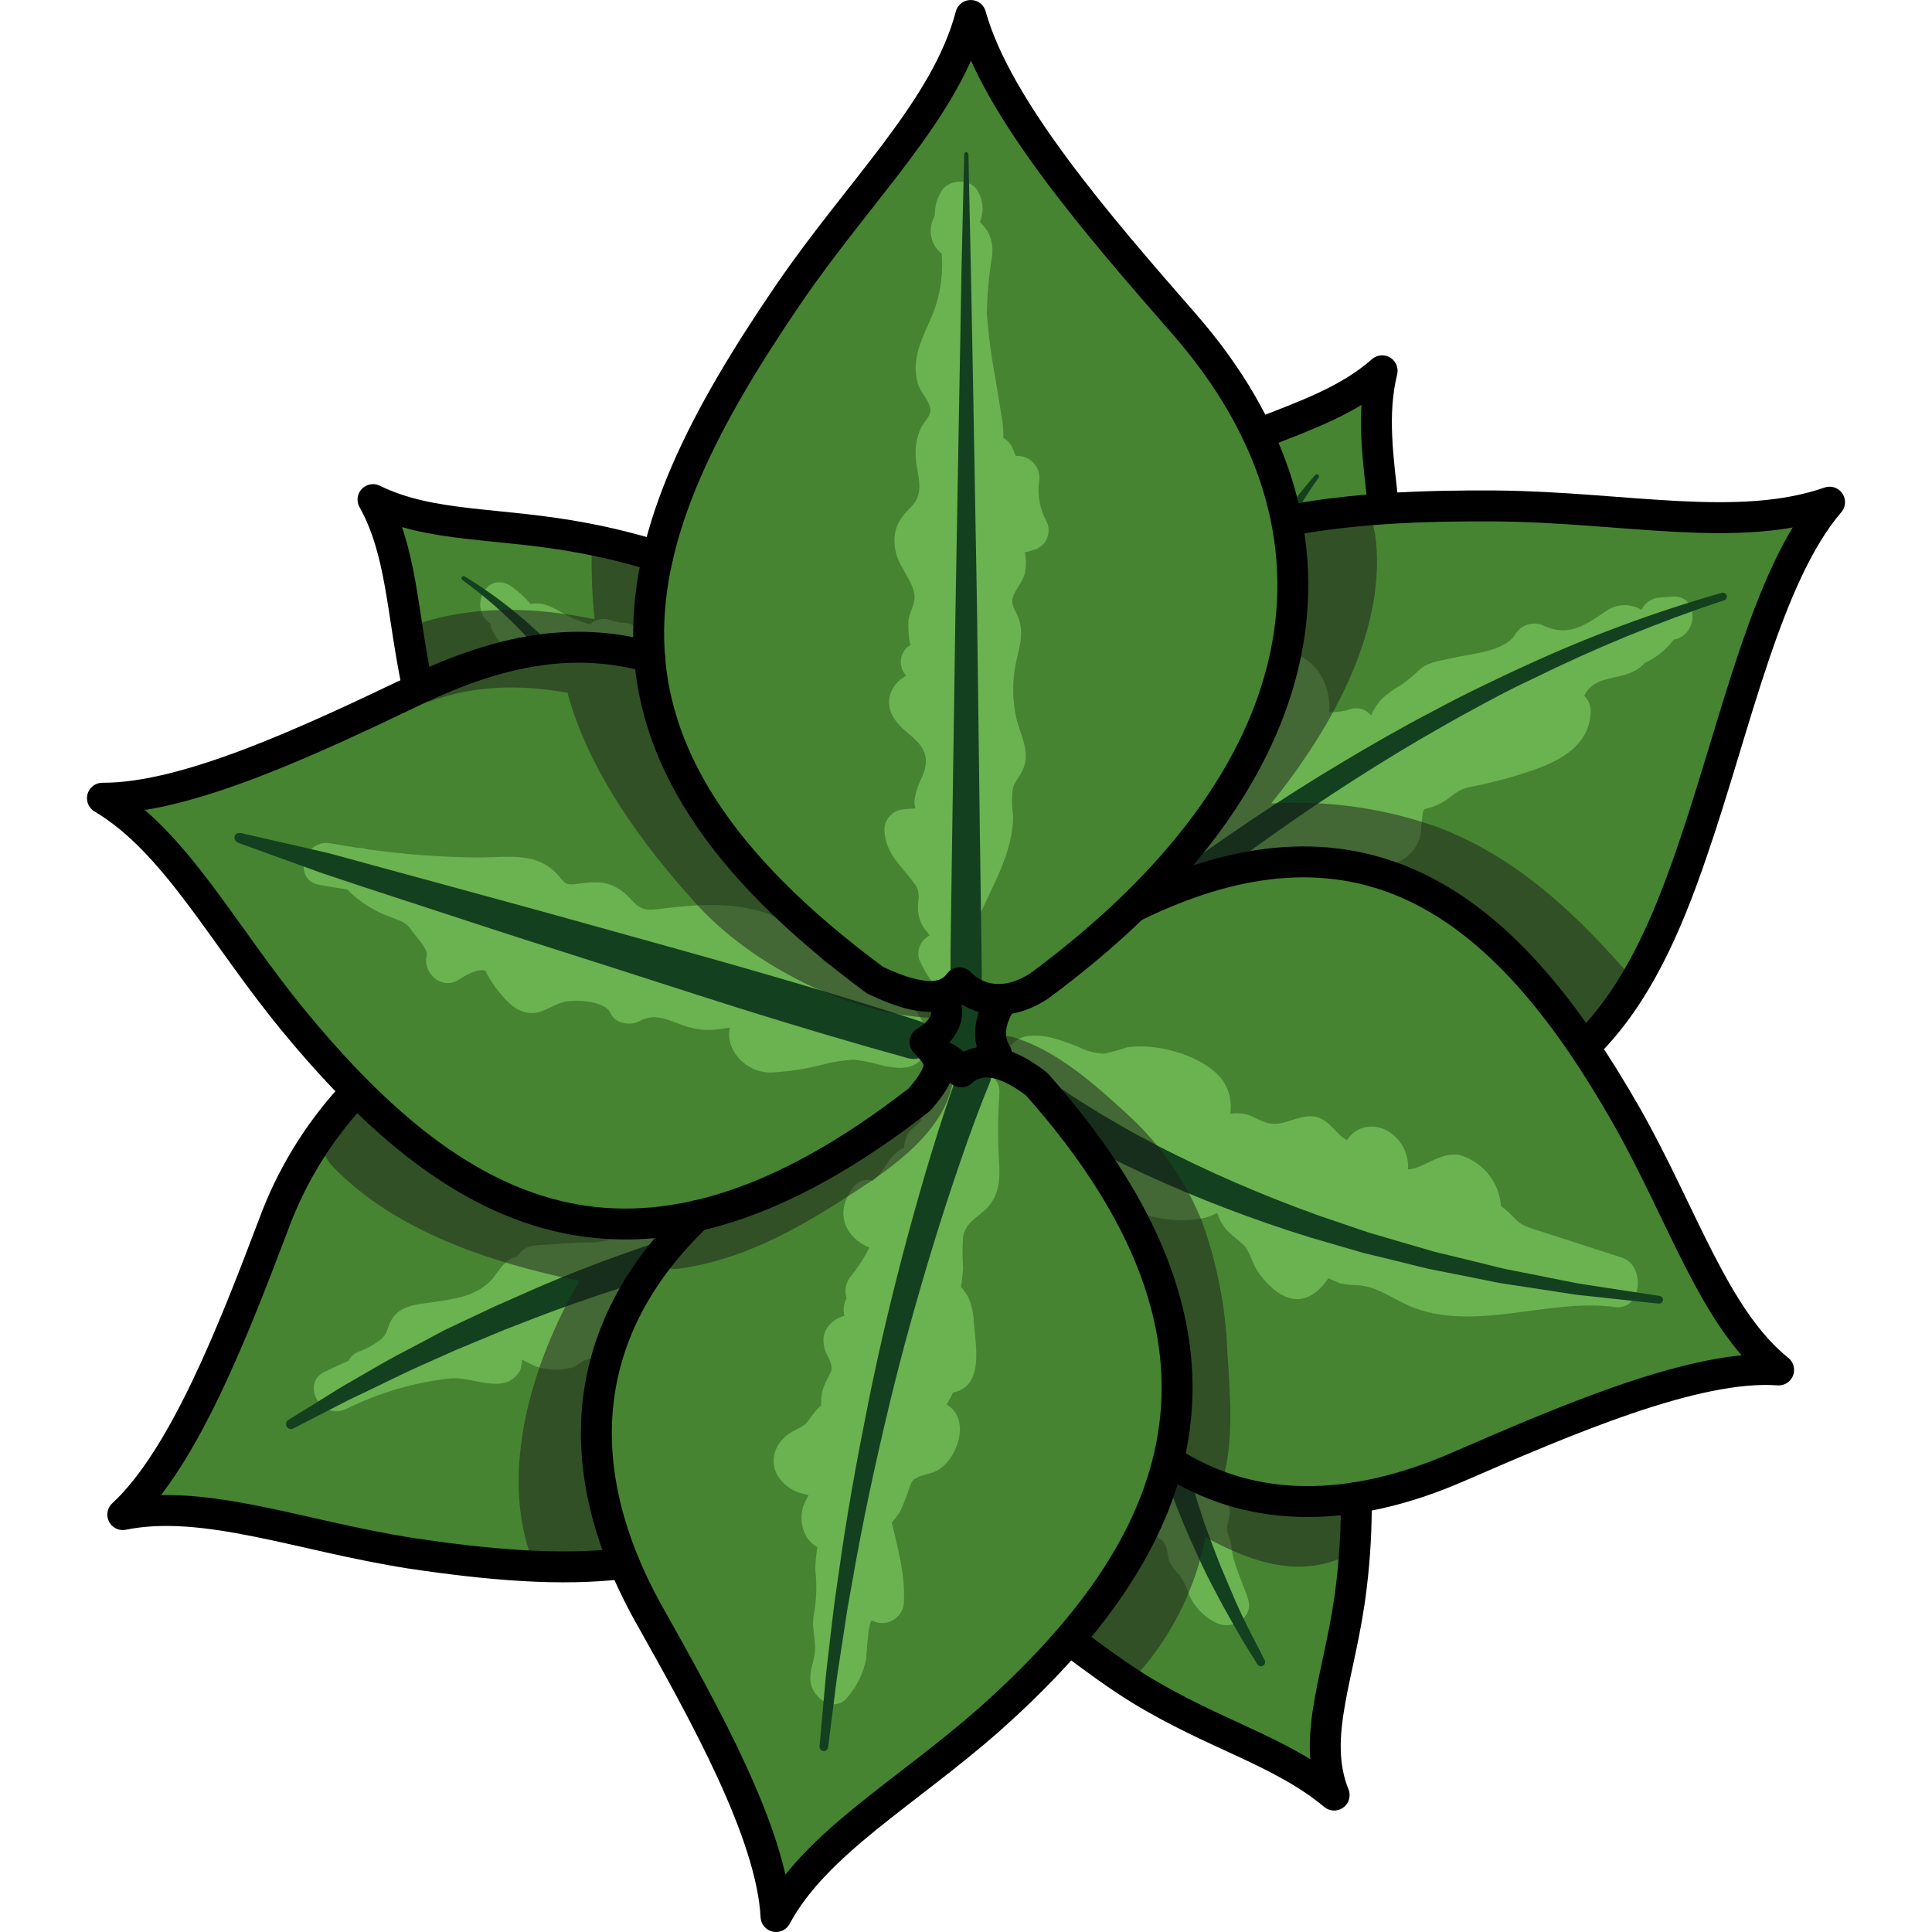 <svg width="100px" height="100px" viewBox="0 0 100 100" version="1.1" xmlns="http://www.w3.org/2000/svg" xml:space="preserve" style="fill-rule:evenodd;clip-rule:evenodd;stroke-linecap:round;stroke-linejoin:round;"><g id="svg_rdy"><path d="M55.47,84.937L60.406,88.234L68.402,92.669L68.746,88.803L69.84,83.106L70.229,77.53L76.931,75.322L83.765,72.586L89.418,71.064L91.818,71.064L88.757,66.661L83.669,56.794L81.939,53.998L85.66,48.974L89.418,38.839L92.418,29.833L94.157,26.188L89.418,26.801L83.028,26.504L73.482,26.004L71.607,25.863L71.31,22.767L71.27,19.462L68.045,21.324L65.145,22.486L58.511,14.053L54.557,8.573L50.054,1.586L47.803,5.609L42.126,13.452L36.121,22.767L34.086,28.808L28.497,27.574L23.057,26.937L19.656,26.004L21.635,35.486L14.825,38.839L9.609,40.702L6.111,41.407L10.222,46.447L14.825,52.844L18.001,57.019L14.825,62.271L12.361,68.104L9.613,73.984L7.349,77.73L11.195,78.471L16.275,79.393L21.975,80.414L27.059,80.947L31.866,80.947L36.698,89.208L39.466,95.601L40.183,98.862L44.638,94.267L50.487,89.668L55.47,84.937Z" style="fill:#468432;fill-rule:nonzero;"/><circle id="stem" cx="50.014" cy="53.357" r="1.675" style="fill:#13411f;"/><path d="M86.542,30.879L85.969,30.927C85.574,30.929 85.208,31.139 85.007,31.48C85.007,31.508 84.975,31.536 84.963,31.564C84.382,31.213 83.642,31.248 83.096,31.652C82.099,32.329 81.229,32.966 79.968,32.417C79.436,32.125 78.76,32.302 78.441,32.818C77.896,33.739 76.138,33.831 75.192,34.056C74.635,34.192 73.962,34.24 73.51,34.629C73.203,34.934 72.869,35.212 72.512,35.458C72.156,35.658 71.824,35.898 71.523,36.175C71.291,36.43 71.101,36.721 70.962,37.036C70.704,36.707 70.264,36.577 69.868,36.712C69.524,36.827 69.161,36.876 68.799,36.856C68.919,35.394 67.997,33.783 66.427,33.771C65.562,37.557 63.394,41.014 61.279,44.211C60.346,45.617 59.228,46.579 58.002,47.64C58.255,47.504 58.507,47.36 58.759,47.24C61.648,45.774 65.646,44.331 68.983,44.94L69.199,44.748C69.56,44.399 69.684,44.171 70.169,44.251C70.97,44.383 71.451,44.968 72.352,44.62C72.99,44.351 73.446,43.77 73.554,43.085C73.562,42.728 73.596,42.372 73.654,42.02C73.742,41.812 73.722,41.916 74.119,41.771C74.465,41.65 74.789,41.474 75.08,41.251C75.407,40.956 75.814,40.765 76.25,40.702C77.299,40.493 78.332,40.213 79.343,39.865C80.809,39.356 82.291,38.555 82.335,36.812C82.334,36.511 82.213,36.222 81.999,36.011C82.507,34.957 83.729,35.21 84.639,34.709C84.826,34.6 84.997,34.465 85.147,34.308C85.734,34.037 86.243,33.624 86.63,33.106C87.956,32.87 87.932,30.755 86.542,30.879Z" style="fill:#6bb251;fill-rule:nonzero;"/><path d="M54.136,26.929C53.816,26.313 53.693,25.614 53.784,24.926C53.795,24.861 53.801,24.796 53.801,24.73C53.801,24.108 53.289,23.597 52.667,23.597C52.639,23.597 52.61,23.598 52.582,23.6C52.534,23.501 52.49,23.397 52.45,23.287C52.362,23.024 52.177,22.803 51.933,22.67C51.943,22.255 51.905,21.84 51.821,21.433L51.52,19.578C51.31,18.469 51.163,17.35 51.08,16.225C51.096,15.227 51.187,14.232 51.352,13.248C51.415,12.784 51.319,12.312 51.08,11.91C50.968,11.763 50.847,11.623 50.719,11.489C50.768,11.359 50.807,11.225 50.835,11.089C50.905,10.684 50.828,10.268 50.619,9.915C50.282,9.202 49.073,9.266 48.716,9.915C48.491,10.29 48.376,10.72 48.384,11.157C48.343,11.237 48.307,11.321 48.275,11.405C48.154,11.706 48.137,12.039 48.227,12.351C48.308,12.66 48.49,12.934 48.744,13.128C48.815,14.038 48.711,14.954 48.436,15.824C48.135,16.749 47.582,17.591 47.438,18.556C47.36,19.012 47.392,19.481 47.53,19.922C47.666,20.323 48.079,20.723 48.151,21.124C48.223,21.525 47.831,21.801 47.658,22.17C47.474,22.579 47.382,23.023 47.39,23.472C47.39,24.473 47.959,25.439 47.166,26.228C46.517,26.873 46.192,27.43 46.324,28.359C46.457,29.289 47.126,29.853 47.314,30.671C47.434,31.163 47.11,31.592 47.025,32.077C46.997,32.245 47.025,33.427 47.162,33.363C46.83,33.539 46.622,33.885 46.622,34.261C46.622,34.523 46.724,34.776 46.905,34.965L46.665,35.129C46.393,35.33 46.188,35.61 46.08,35.931C45.832,36.76 46.348,37.409 46.977,37.934C47.811,38.611 48.179,39.135 47.739,40.189C47.542,40.566 47.407,40.972 47.338,41.391C47.326,41.544 47.339,41.699 47.378,41.848C47.109,41.85 46.841,41.876 46.577,41.924C46.115,42.042 45.786,42.457 45.776,42.933C45.808,44.171 46.633,44.78 47.334,45.738C47.414,45.841 47.477,45.956 47.522,46.078C47.52,46.103 47.52,46.129 47.522,46.154C47.598,46.471 47.486,46.747 47.522,47.188C47.549,47.451 47.63,47.706 47.759,47.937C47.852,48.077 47.955,48.211 48.067,48.337C48.081,48.368 48.097,48.397 48.115,48.426C47.671,48.643 47.44,49.149 47.566,49.627C47.817,50.205 48.148,50.744 48.548,51.23C48.897,50.977 49.319,50.846 49.75,50.857C49.996,50.856 50.241,50.895 50.475,50.973C50.602,50.62 50.521,50.224 50.266,49.948C50.202,49.872 50.138,49.796 50.078,49.712C50.524,49.236 50.66,48.545 50.427,47.937C50.469,47.873 50.506,47.806 50.539,47.737C51.292,45.982 52.486,44.087 52.434,42.152C52.36,41.696 52.36,41.23 52.434,40.774C52.542,40.409 52.834,40.133 52.967,39.78C53.335,38.875 52.814,38.07 52.61,37.193C52.386,36.205 52.386,35.18 52.61,34.192C52.79,33.391 53.011,32.726 52.686,31.913C52.526,31.512 52.285,31.28 52.446,30.855C52.606,30.43 52.946,30.13 53.047,29.653C53.119,29.304 53.119,28.944 53.047,28.595C53.175,28.563 53.307,28.523 53.447,28.479C53.929,28.376 54.277,27.946 54.277,27.453C54.277,27.269 54.228,27.088 54.136,26.929Z" style="fill:#6bb251;fill-rule:nonzero;"/><path d="M50.367,55.56C50.21,55.214 49.863,54.99 49.483,54.99C49.264,54.99 49.052,55.064 48.88,55.2C48.32,55.583 47.91,56.15 47.723,56.802C47.653,57.049 47.612,57.303 47.598,57.559C47.494,57.748 47.526,57.88 47.69,57.96C47.618,58.168 47.138,58.425 47.001,58.669C46.881,58.905 46.808,59.162 46.789,59.426C46.652,59.464 46.527,59.536 46.425,59.635C45.868,60.087 45.74,60.7 45.167,61.113C44.787,60.989 44.369,61.138 44.153,61.473C43.128,62.836 43.821,64.101 45.006,64.574C44.736,65.098 44.414,65.593 44.045,66.052C43.779,66.369 43.694,66.801 43.821,67.194C43.668,67.471 43.627,67.797 43.708,68.104C43.579,68.139 43.453,68.19 43.336,68.256C42.979,68.439 42.721,68.773 42.635,69.165C42.589,69.542 42.674,69.924 42.875,70.247C43.164,70.876 43.063,70.896 42.775,71.469C42.568,71.858 42.473,72.298 42.503,72.739C42.293,72.929 42.108,73.144 41.95,73.38C41.625,73.856 41.505,73.824 41.004,74.105C40.119,74.593 39.702,75.675 40.363,76.544C40.661,76.935 41.087,77.208 41.565,77.318C41.663,77.336 41.759,77.36 41.854,77.39C41.749,77.575 41.655,77.766 41.573,77.963C41.41,78.498 41.475,79.079 41.753,79.565C41.898,79.779 42.088,79.958 42.31,80.09C42.239,80.474 42.203,80.864 42.202,81.256C42.285,82.005 42.264,82.763 42.138,83.507C41.994,84.192 42.19,84.661 42.19,85.31C42.19,85.959 41.858,86.435 41.962,87.096C42.094,87.93 43.216,88.699 43.885,87.825C44.352,87.276 44.676,86.62 44.826,85.915C44.85,85.77 44.938,83.775 45.147,83.884C45.306,83.966 45.484,84.009 45.663,84.009C46.281,84.009 46.789,83.501 46.789,82.883C46.789,82.88 46.789,82.877 46.789,82.874C46.841,81.404 46.473,80.166 46.156,78.8C46.317,78.625 46.462,78.436 46.589,78.235C46.757,77.877 46.903,77.509 47.025,77.133C47.202,76.681 47.158,76.644 47.494,76.468C47.831,76.292 48.219,76.288 48.548,76.092C49.581,75.475 50.266,73.436 48.996,72.699C49.122,72.499 49.234,72.292 49.333,72.078C49.421,72.058 49.508,72.033 49.593,72.001C49.93,71.876 50.2,71.616 50.339,71.284C50.691,70.483 50.471,69.281 50.403,68.444C50.392,68.012 50.302,67.586 50.138,67.186C50.026,66.978 49.892,66.784 49.738,66.605C49.795,66.277 49.833,65.945 49.85,65.612C49.81,65.078 49.81,64.543 49.85,64.009C50.022,63.124 50.815,62.96 51.296,62.275C51.777,61.59 51.765,60.74 51.697,59.899C51.641,58.796 51.652,57.691 51.729,56.59C51.801,55.781 51.02,55.416 50.367,55.56Z" style="fill:#6bb251;fill-rule:nonzero;"/><path d="M64.592,82.746C64.288,81.812 63.827,80.987 63.735,80.014C63.711,79.769 63.515,79.329 63.511,79.164C63.511,78.824 63.707,78.495 63.651,78.119C63.623,77.954 63.322,77.47 63.274,77.542C63.282,77.391 63.301,77.241 63.33,77.093C62.593,76.861 61.868,76.588 61.147,76.292C60.997,76.685 60.813,77.064 60.598,77.426C60.254,77.992 59.881,78.54 59.48,79.068C59.57,79.258 59.708,79.421 59.881,79.541C60.173,79.741 60.181,79.701 60.318,79.966C60.454,80.23 60.418,80.615 60.566,80.911C60.704,81.137 60.866,81.346 61.051,81.536C61.261,81.823 61.42,82.144 61.52,82.485C61.795,83.146 62.302,83.683 62.946,83.996C63.791,84.416 64.921,83.727 64.592,82.746Z" style="fill:#6bb251;fill-rule:nonzero;"/><path d="M31.678,69.986C32.375,67.406 33.865,64.778 36.085,63.224C35.512,63.184 34.939,63.172 34.398,63.156C33.777,63.082 33.148,63.14 32.551,63.328C32.115,63.513 31.947,63.921 31.562,64.129C31.109,64.378 30.312,64.286 29.799,64.322L27.736,64.458C27.339,64.474 26.976,64.692 26.775,65.035L26.671,65.063C26.487,65.12 26.319,65.217 26.178,65.347C25.841,65.632 25.649,66.056 25.333,66.357C24.531,67.114 23.462,67.246 22.416,67.398C21.615,67.519 20.721,67.535 20.261,68.32C20.069,68.648 20.056,68.993 19.784,69.269C19.417,69.572 18.999,69.808 18.55,69.966C18.33,70.055 18.15,70.222 18.045,70.435C17.621,70.615 17.204,70.808 16.808,71C15.518,71.629 16.647,73.552 17.929,72.923C19.622,72.082 21.45,71.548 23.329,71.344C24.475,71.232 26.17,72.286 26.935,70.908C26.935,70.908 27.007,70.603 27.023,70.371C27.283,70.515 27.7,70.715 27.764,70.736C28.374,70.945 29.035,70.955 29.651,70.764C29.923,70.671 30.108,70.455 30.364,70.363C30.621,70.271 31.009,70.363 31.31,70.255C31.418,70.221 31.523,70.177 31.622,70.123C31.658,70.075 31.666,70.03 31.678,69.986Z" style="fill:#6bb251;fill-rule:nonzero;"/><path d="M47.662,52.708C46.905,51.39 44.958,50.425 43.544,50.06C43.192,49.968 42.927,49.996 42.663,49.772C42.4,49.49 42.158,49.19 41.938,48.874C41.362,48.187 40.626,47.652 39.794,47.316C37.98,46.623 35.832,46.831 33.954,47.068C32.924,47.196 32.88,46.627 32.159,46.098C31.438,45.569 30.713,45.625 29.887,45.75C29.21,45.854 29.242,45.677 28.818,45.225C28.545,44.932 28.208,44.707 27.832,44.568C26.871,44.211 25.725,44.395 24.724,44.383C22.795,44.366 20.869,44.221 18.959,43.951C18.832,43.898 18.695,43.877 18.558,43.891C18.077,43.819 17.597,43.738 17.116,43.654C15.718,43.398 15.113,45.541 16.523,45.798C17.004,45.886 17.485,45.966 17.969,46.038C18.621,46.694 19.414,47.192 20.289,47.492C20.794,47.692 21.038,47.737 21.326,48.189C21.515,48.482 22.172,49.107 22.084,49.467C21.863,50.373 22.885,51.262 23.718,50.721C24.039,50.521 24.76,50.072 25.168,50.264C25.04,50.204 25.569,51.006 25.637,51.102C26.038,51.602 26.506,52.215 27.151,52.388C28.037,52.616 28.529,51.963 29.327,51.835C29.923,51.743 31.33,51.815 31.602,52.444C31.846,53.005 32.652,53.105 33.124,52.844C34.01,52.36 34.763,52.916 35.628,53.157C36,53.266 36.386,53.319 36.774,53.313C37.109,53.289 37.442,53.246 37.771,53.185L37.747,53.389C37.718,53.738 37.795,54.087 37.968,54.391C38.374,55.107 39.148,55.541 39.971,55.512C40.874,55.456 41.77,55.314 42.647,55.088C43.154,54.956 43.674,54.876 44.197,54.847C44.72,54.909 45.236,55.016 45.74,55.168C46.38,55.296 47.138,55.4 47.642,54.879C48.147,54.359 48.027,53.333 47.662,52.708Z" style="fill:#6bb251;fill-rule:nonzero;"/><path d="M27.912,33.483L27.784,33.591C27.92,33.671 28.061,33.747 28.205,33.819C29.07,33.773 29.936,33.773 30.801,33.819C31.785,33.822 32.765,33.957 33.713,34.22C33.751,33.997 33.714,33.767 33.609,33.567C33.497,33.343 33.385,33.118 33.277,32.894C33.065,32.447 32.591,32.18 32.099,32.233L31.67,32.121C31.287,31.948 30.835,32.03 30.536,32.325C30.26,32.237 29.984,32.137 29.735,32.037C29.138,31.808 28.533,31.272 27.856,31.235C27.722,31.227 27.587,31.237 27.456,31.264C27.138,30.878 26.762,30.544 26.342,30.274C25.052,29.593 24.223,31.648 25.473,32.329C25.18,32.173 25.717,33.066 25.821,33.186C26.001,33.396 26.225,33.561 26.478,33.671C26.957,33.858 27.498,33.787 27.912,33.483Z" style="fill:#6bb251;fill-rule:nonzero;"/><path d="M83.95,65.095L79.367,63.613C78.638,63.376 78.613,63.268 78.109,62.771C77.976,62.647 77.835,62.531 77.688,62.423C77.688,62.335 77.668,62.247 77.656,62.154C77.478,61.033 76.664,60.111 75.573,59.795C74.587,59.567 73.722,60.476 72.877,60.532C72.937,59.714 72.518,58.931 71.803,58.529C71.385,58.285 70.877,58.244 70.425,58.417C70.134,58.538 69.887,58.746 69.72,59.014C69.171,58.749 68.827,57.96 68.118,57.812C67.256,57.624 66.539,58.301 65.714,58.148C65.237,58.06 64.841,57.72 64.344,57.648C64.122,57.612 63.896,57.612 63.675,57.648C63.779,57.001 63.611,56.339 63.21,55.821C62.189,54.579 59.757,53.962 58.319,54.218C57.925,54.35 57.524,54.457 57.117,54.539C56.651,54.513 56.197,54.389 55.783,54.174C54.913,53.838 54.096,53.509 53.159,53.63C52.837,53.685 52.544,53.853 52.334,54.102C52,54.096 51.666,54.118 51.336,54.17C51.917,54.635 52.622,54.972 53.171,55.472C53.808,56.087 54.381,56.765 54.881,57.495C56.025,59.141 57.052,60.866 57.954,62.655C58.535,62.779 59.128,62.872 59.697,62.98C60.579,63.202 61.5,63.218 62.389,63.028C62.597,62.963 62.799,62.881 62.994,62.783C63.009,62.82 63.028,62.855 63.05,62.888C63.095,63.052 63.167,63.207 63.262,63.348C63.551,63.869 64.228,64.238 64.464,64.55C64.7,64.863 64.833,65.391 65.065,65.752C65.309,66.128 65.607,66.465 65.95,66.753C67.064,67.647 68.025,67.238 68.755,66.161L68.815,66.185C68.999,66.273 69.187,66.353 69.375,66.429C69.676,66.488 69.982,66.518 70.289,66.521C71.17,66.597 71.763,67.006 72.556,67.41C75.99,69.165 80,67.142 83.629,67.659C84.995,67.803 85.183,65.492 83.95,65.095Z" style="fill:#6bb251;fill-rule:nonzero;"/><g id="halm"><path d="M89.374,30.819C89.343,30.715 89.234,30.654 89.129,30.683C85.666,31.667 82.284,32.92 79.014,34.428C78.213,34.789 77.388,35.189 76.578,35.578C75.769,35.967 74.976,36.379 74.175,36.808C72.572,37.641 71.018,38.535 69.476,39.456C66.387,41.299 63.398,43.314 60.498,45.441C59.809,45.946 59.127,46.459 58.451,46.979C59.175,46.823 59.908,46.713 60.646,46.651C60.988,46.305 61.454,46.109 61.94,46.106C64.564,44.103 67.264,42.172 70.052,40.389C71.551,39.428 73.073,38.499 74.623,37.625C75.393,37.177 76.178,36.76 76.959,36.335C77.74,35.911 78.537,35.506 79.339,35.133C82.536,33.556 85.838,32.2 89.222,31.075C89.315,31.057 89.383,30.974 89.383,30.879C89.383,30.858 89.38,30.838 89.374,30.819Z" style="fill:#13411f;fill-rule:nonzero;"/><path d="M50.026,51.05C50.303,51.046 50.577,51.106 50.827,51.226L50.803,49.115L50.719,43.238L50.571,31.488L50.363,19.738L50.25,13.861L50.126,7.988C50.126,7.928 50.078,7.878 50.018,7.876C49.956,7.876 49.906,7.927 49.906,7.988L49.77,13.861L49.665,19.738L49.457,31.488L49.285,43.238L49.201,49.115L49.201,51.258C49.459,51.134 49.74,51.063 50.026,51.05Z" style="fill:#13411f;fill-rule:nonzero;"/><path d="M35.071,63.957C32.74,64.69 30.444,65.532 28.201,66.481C27.62,66.725 27.047,66.986 26.474,67.238L25.609,67.619L24.76,68.019L23.061,68.821L21.395,69.706C20.838,69.998 20.281,70.287 19.74,70.599L18.122,71.533C17.573,71.837 17.052,72.186 16.519,72.51L14.917,73.5C14.846,73.547 14.803,73.627 14.803,73.712C14.803,73.853 14.919,73.969 15.06,73.969C15.098,73.969 15.135,73.961 15.169,73.944L16.828,73.091C17.384,72.811 17.925,72.51 18.494,72.25C19.62,71.725 20.721,71.152 21.863,70.647L23.562,69.89L25.276,69.177L26.134,68.821L27.003,68.484C27.58,68.264 28.153,68.035 28.738,67.823C30.272,67.262 31.822,66.745 33.377,66.257C33.75,65.366 34.331,64.578 35.071,63.957Z" style="fill:#13411f;fill-rule:nonzero;"/><path d="M50.258,55.284L50.206,55.256C50.114,55.236 50.106,55.22 50.206,55.256L49.978,55.192C49.818,55.14 49.862,55.168 50.006,55.192C49.916,55.182 49.826,55.166 49.738,55.144C49.712,55.19 49.689,55.239 49.669,55.288C48.632,58.148 47.787,61.005 47.001,63.905C46.216,66.806 45.523,69.714 44.934,72.65C44.345,75.587 43.809,78.519 43.404,81.48L43.244,82.59C43.192,82.958 43.144,83.331 43.1,83.699L42.839,85.927C42.747,86.668 42.687,87.413 42.619,88.158L42.418,90.389C42.407,90.51 42.495,90.619 42.615,90.634C42.624,90.635 42.634,90.636 42.644,90.636C42.756,90.636 42.852,90.549 42.863,90.437L43.144,88.222C43.236,87.481 43.32,86.744 43.444,86.011L43.781,83.803C43.833,83.435 43.897,83.07 43.965,82.702L44.161,81.604C44.67,78.676 45.303,75.767 45.992,72.879C46.681,69.99 47.482,67.126 48.351,64.29C48.784,62.872 49.249,61.461 49.73,60.059C50.21,58.657 50.727,57.255 51.276,55.921L51.276,55.897L51.276,55.869C51.315,55.756 51.332,55.636 51.324,55.516C50.953,55.619 50.554,55.532 50.258,55.284Z" style="fill:#13411f;fill-rule:nonzero;"/><path d="M85.901,67.078L83.641,66.733L82.511,66.561C82.139,66.497 81.758,66.453 81.386,66.373L79.15,65.928L78.033,65.708C77.656,65.636 77.291,65.532 76.923,65.443L74.7,64.899C74.515,64.855 74.331,64.815 74.147,64.762L73.602,64.602L72.508,64.286L71.419,63.965L70.87,63.805L70.333,63.625L68.198,62.896C65.353,61.875 62.578,60.67 59.889,59.29C59.228,58.93 58.555,58.593 57.914,58.204L56.941,57.64L55.987,57.043L55.514,56.742L55.05,56.43C54.745,56.217 54.429,56.029 54.132,55.793C53.836,55.556 53.527,55.36 53.243,55.128C53.103,55.016 52.95,54.903 52.814,54.791C52.678,54.679 52.526,54.555 52.414,54.455L52.37,54.419C52.229,54.303 52.058,54.229 51.877,54.206C51.887,54.306 51.887,54.407 51.877,54.507C52.351,54.784 52.8,55.102 53.219,55.456C53.856,56.071 54.429,56.749 54.929,57.479C55.33,58.028 55.679,58.593 56.035,59.162L56.075,59.182L57.105,59.723C57.79,60.095 58.495,60.412 59.192,60.748C61.985,62.034 64.86,63.135 67.797,64.045L70.016,64.69L70.569,64.851L71.13,64.987L72.248,65.259L73.366,65.536L73.926,65.672L74.491,65.784L76.747,66.233C77.123,66.305 77.5,66.393 77.876,66.449L79.014,66.621L81.286,66.97C81.662,67.034 82.047,67.062 82.427,67.106L83.569,67.23L85.848,67.475C85.857,67.476 85.866,67.476 85.875,67.476C85.985,67.476 86.077,67.385 86.077,67.274C86.077,67.173 86.001,67.087 85.901,67.074L85.901,67.078Z" style="fill:#13411f;fill-rule:nonzero;"/><path d="M48.079,53.181C47.959,53.032 47.799,52.921 47.618,52.86C46.18,52.388 44.73,51.939 43.28,51.502C41.83,51.066 40.375,50.633 38.921,50.216C36.009,49.379 33.084,48.578 30.164,47.761C27.243,46.943 24.323,46.158 21.399,45.357C19.936,44.956 18.474,44.556 16.992,44.155L12.545,43.134C12.345,43.081 12.193,43.134 12.144,43.282C12.096,43.43 12.189,43.578 12.397,43.65L16.679,45.197C18.119,45.683 19.558,46.158 20.998,46.623C23.878,47.568 26.759,48.514 29.647,49.427C32.535,50.341 35.416,51.29 38.308,52.199C39.75,52.651 41.199,53.093 42.655,53.525C44.11,53.958 45.567,54.376 47.025,54.779C47.221,54.83 47.427,54.821 47.618,54.755C47.316,54.197 47.523,53.489 48.079,53.181Z" style="fill:#13411f;fill-rule:nonzero;"/><path d="M28.457,33.315C27.92,32.782 27.368,32.265 26.783,31.784C25.922,31.07 25.01,30.419 24.055,29.837C24.007,29.806 23.942,29.818 23.91,29.865C23.895,29.884 23.887,29.908 23.887,29.932C23.887,29.968 23.905,30.002 23.934,30.022C24.825,30.667 25.668,31.375 26.458,32.141C26.899,32.57 27.32,33.018 27.728,33.475C27.957,33.37 28.206,33.315 28.457,33.315Z" style="fill:#13411f;fill-rule:nonzero;"/><path d="M68.238,24.577C68.194,24.535 68.125,24.535 68.081,24.577C67.681,25.038 67.28,25.515 66.92,26C66.96,26.074 66.995,26.152 67.024,26.232C67.057,26.314 67.085,26.398 67.108,26.484C67.473,25.883 67.845,25.282 68.254,24.722C68.284,24.676 68.277,24.615 68.238,24.577Z" style="fill:#13411f;fill-rule:nonzero;"/><path d="M65.453,85.915C65.161,85.342 64.861,84.773 64.572,84.2C64.284,83.627 64.015,83.046 63.771,82.457C63.527,81.868 63.258,81.284 63.03,80.687C62.801,80.09 62.573,79.485 62.357,78.892C61.956,77.69 61.576,76.464 61.283,75.234C61.232,75.013 61.184,74.792 61.139,74.573L61.023,74.838C60.891,75.118 60.734,75.387 60.622,75.671C60.622,75.707 60.554,75.879 60.534,75.943C60.489,76.113 60.455,76.286 60.434,76.46C60.426,76.518 60.414,76.576 60.398,76.632C60.71,77.522 61.059,78.399 61.427,79.26C61.692,79.857 61.956,80.462 62.229,81.039C62.501,81.616 62.813,82.201 63.118,82.778C63.422,83.355 63.751,83.912 64.067,84.476C64.384,85.041 64.744,85.586 65.081,86.139C65.14,86.238 65.267,86.275 65.369,86.223C65.44,86.183 65.484,86.108 65.484,86.027C65.484,85.988 65.473,85.949 65.453,85.915Z" style="fill:#13411f;fill-rule:nonzero;"/></g><path d="M68.791,78.119C68.448,78.127 68.111,78.038 67.817,77.862C66.255,77.654 64.735,77.199 63.314,76.516C63.875,74.449 63.663,72.11 63.531,69.994C63.443,67.709 63.008,65.45 62.241,63.296C61.396,61.154 60.069,59.234 58.363,57.688C56.708,56.157 54.725,54.399 52.558,53.722C52.066,53.546 51.521,53.594 51.068,53.854C50.989,54.414 50.666,54.912 50.186,55.212C54.04,56.013 57.537,60.492 58.735,63.985C58.791,64.141 58.839,64.306 58.888,64.462C58.961,64.597 59.02,64.739 59.064,64.887C59.745,67.162 60.414,69.173 60.414,71.601C60.41,72.383 60.328,73.163 60.169,73.928C60.18,75.097 59.982,76.258 59.585,77.358C59.638,77.433 59.697,77.504 59.761,77.57C59.717,77.694 59.681,77.818 59.633,77.938C59.125,79.065 58.489,80.13 57.738,81.111C57.306,82.104 56.722,83.023 56.007,83.835C55.606,84.266 55.42,84.855 55.502,85.438C55.639,85.498 55.767,85.562 55.707,85.542L56.239,85.742C56.788,85.942 57.324,86.178 57.842,86.447C58.091,86.586 58.303,86.781 58.463,87.016C58.609,86.918 58.743,86.804 58.863,86.676C60.659,84.667 61.878,82.21 62.393,79.565C64.536,80.723 66.832,81.612 69.203,80.735C69.44,80.651 69.66,80.524 69.852,80.362C69.852,79.581 69.916,78.8 69.924,78.019C69.549,78.077 69.17,78.11 68.791,78.119Z" style="fill:#1d1d1b;fill-opacity:0.5;fill-rule:nonzero;"/><path d="M48.167,54.855C47.518,57.239 45.042,58.673 42.815,59.847C39.67,61.505 36.361,63.144 32.764,63.348C32.76,63.422 32.76,63.495 32.764,63.569C31.025,63.721 29.006,63.252 27.62,62.888C24.391,62.042 21.767,60.019 19.279,57.88C18.993,57.645 18.783,57.33 18.678,56.975C17.188,57.039 15.874,59.006 17.252,60.408C20.457,63.721 25.369,65.355 29.992,66.301C27.488,70.583 25.801,76.316 27.588,80.843C29.018,80.867 30.44,80.939 31.854,81.095C31.88,80.703 31.788,80.313 31.59,79.974C30.753,78.483 30.789,76.604 31.101,74.842C31.099,74.804 31.099,74.767 31.101,74.73C31.213,73.223 30.917,71.869 31.382,70.375C31.854,68.868 32.565,67.446 33.489,66.165C33.663,65.926 33.852,65.699 34.054,65.484C34.429,65.657 34.847,65.715 35.256,65.652C38.348,65.195 41.028,63.757 43.632,62.086C45.788,60.704 48.644,58.881 49.273,56.225C49.341,55.927 49.341,55.618 49.273,55.32C48.863,55.294 48.473,55.13 48.167,54.855Z" style="fill:#1d1d1b;fill-opacity:0.5;fill-rule:nonzero;"/><path d="M43.079,48.474C42.505,48.298 42.054,47.847 41.878,47.272C40.575,46.263 39.39,45.111 38.344,43.839C37.483,42.737 36.189,42.004 35.464,40.79C34.891,39.733 34.493,38.59 34.286,37.405C34.15,37.132 34.018,36.856 33.886,36.58C33.956,36.549 34.024,36.514 34.09,36.475C33.553,33.607 33.136,30.847 33.505,28.007C32.551,28.007 31.594,28.007 30.645,27.946C30.59,29.315 30.634,30.686 30.777,32.049C27.608,31.404 24.367,31.296 21.254,32.417C21.603,33.715 21.935,35.013 22.164,36.339C24.567,35.438 26.971,35.434 29.375,35.854C30.464,39.929 33.301,43.787 36.097,46.847C38.965,49.98 43.973,52.528 48.239,52.684C49.109,52.758 49.907,52.17 50.094,51.318C47.678,51.835 44.582,50.208 43.079,48.474Z" style="fill:#1d1d1b;fill-opacity:0.5;fill-rule:nonzero;"/><path d="M83.421,52.56C83.845,51.991 84.254,51.414 84.647,50.821C81.762,47.476 78.638,44.412 74.403,42.809C71.644,41.831 68.716,41.415 65.794,41.587C69.063,37.549 71.851,32.373 71.17,27.61C71.07,27.133 70.99,26.893 70.93,26.568C70.557,26.544 70.185,26.52 69.812,26.516C68.887,26.516 67.977,26.604 67.056,26.516C67.685,29.268 67.22,31.584 66.131,34.084C66.068,35.91 65.638,37.706 64.869,39.364C63.639,41.984 61.568,43.883 59.424,45.738C59.884,46.078 60.461,46.222 61.027,46.138C61.222,45.964 61.447,45.829 61.692,45.738C65.253,44.299 69.159,43.67 72.709,45.465C73.854,46.046 74.623,46.875 75.433,47.721C78.069,49.323 80.172,51.695 82.151,54.054C82.568,53.557 83.02,53.081 83.421,52.56Z" style="fill:#1d1d1b;fill-opacity:0.5;fill-rule:nonzero;"/><path d="M70.201,77.518C70.217,79.048 70.133,80.578 69.948,82.097C69.412,86.636 67.817,89.833 69.055,92.913C66.319,90.63 62.878,89.813 58.976,87.425C57.954,86.8 56.532,85.77 55.442,84.937" style="fill:none;fill-rule:nonzero;stroke:#000;stroke-width:1.6px;"/><path d="M21.595,35.474C20.794,31.616 20.794,28.523 19.307,25.859C22.336,27.346 25.781,27.005 30.272,27.862C31.546,28.105 32.806,28.418 34.046,28.8" style="fill:none;fill-rule:nonzero;stroke:#000;stroke-width:1.6px;"/><path d="M65.105,22.474C67.625,21.489 69.792,20.732 71.539,19.193C70.99,21.429 71.318,23.672 71.619,26.32" style="fill:none;fill-rule:nonzero;stroke:#000;stroke-width:1.6px;"/><path d="M53.776,51.042C68.394,40.249 70.689,27.53 61.295,16.773C56.953,11.798 51.58,5.637 50.246,0.801C48.968,5.653 44.506,9.807 40.784,15.267C32.179,27.89 28.666,38.458 45.299,50.737C47.815,51.939 49.029,51.731 49.665,50.869C50.335,51.59 51.829,52.299 53.776,51.042Z" style="fill:none;fill-rule:nonzero;stroke:#000;stroke-width:1.6px;"/><path d="M82.219,53.986C84.679,51.482 86.225,48.073 87.587,44.067C89.831,37.569 91.433,29.789 94.698,25.992C89.967,27.642 84.022,26.24 77.416,26.188C73.526,26.16 69.928,26.328 66.711,26.941" style="fill:none;fill-rule:nonzero;stroke:#000;stroke-width:1.6px;"/><path d="M51.881,51.731C51.08,52.969 51.168,53.89 51.572,54.535C51.317,54.661 51.072,54.807 50.839,54.972" style="fill:none;fill-rule:nonzero;stroke:#000;stroke-width:1.6px;"/><path d="M60.883,75.859C64.917,78.303 69.88,78.351 75.437,75.939C80.993,73.528 87.767,70.591 92.062,70.908C88.705,68.212 87.074,62.799 84.138,57.668C78.221,47.308 70.886,40.914 58.647,46.947" style="fill:none;fill-rule:nonzero;stroke:#000;stroke-width:1.6px;"/><path d="M36.081,62.92C30.012,68.704 29.315,75.947 33.613,83.599C36.441,88.639 39.939,94.88 40.167,99.199C42.21,95.389 46.921,92.789 51.224,88.987C61.175,80.142 65.79,69.758 53.652,56.109C51.689,54.599 50.479,54.803 49.75,55.484C49.633,55.308 49,54.567 48.472,54.655" style="fill:none;fill-rule:nonzero;stroke:#000;stroke-width:1.6px;"/><path d="M33.621,34C29.727,32.938 25.969,33.599 21.503,35.722C16.239,38.234 9.709,41.343 5.302,41.315C9.1,43.566 11.528,48.39 15.241,52.884C23.83,63.3 33.152,68.164 47.59,56.915C49.217,55.056 48.544,54.695 47.879,53.934C48.279,53.71 49.405,52.936 48.848,51.735" style="fill:none;fill-rule:nonzero;stroke:#000;stroke-width:1.6px;"/><path d="M18.162,56.786C16.411,58.708 15.051,60.952 14.156,63.392C12.112,68.785 9.532,75.463 6.356,78.395C10.59,77.534 15.57,79.509 21.274,80.398C25.333,81.003 29.038,81.324 32.311,80.923" style="fill:none;fill-rule:nonzero;stroke:#000;stroke-width:1.6px;"/></g></svg>
